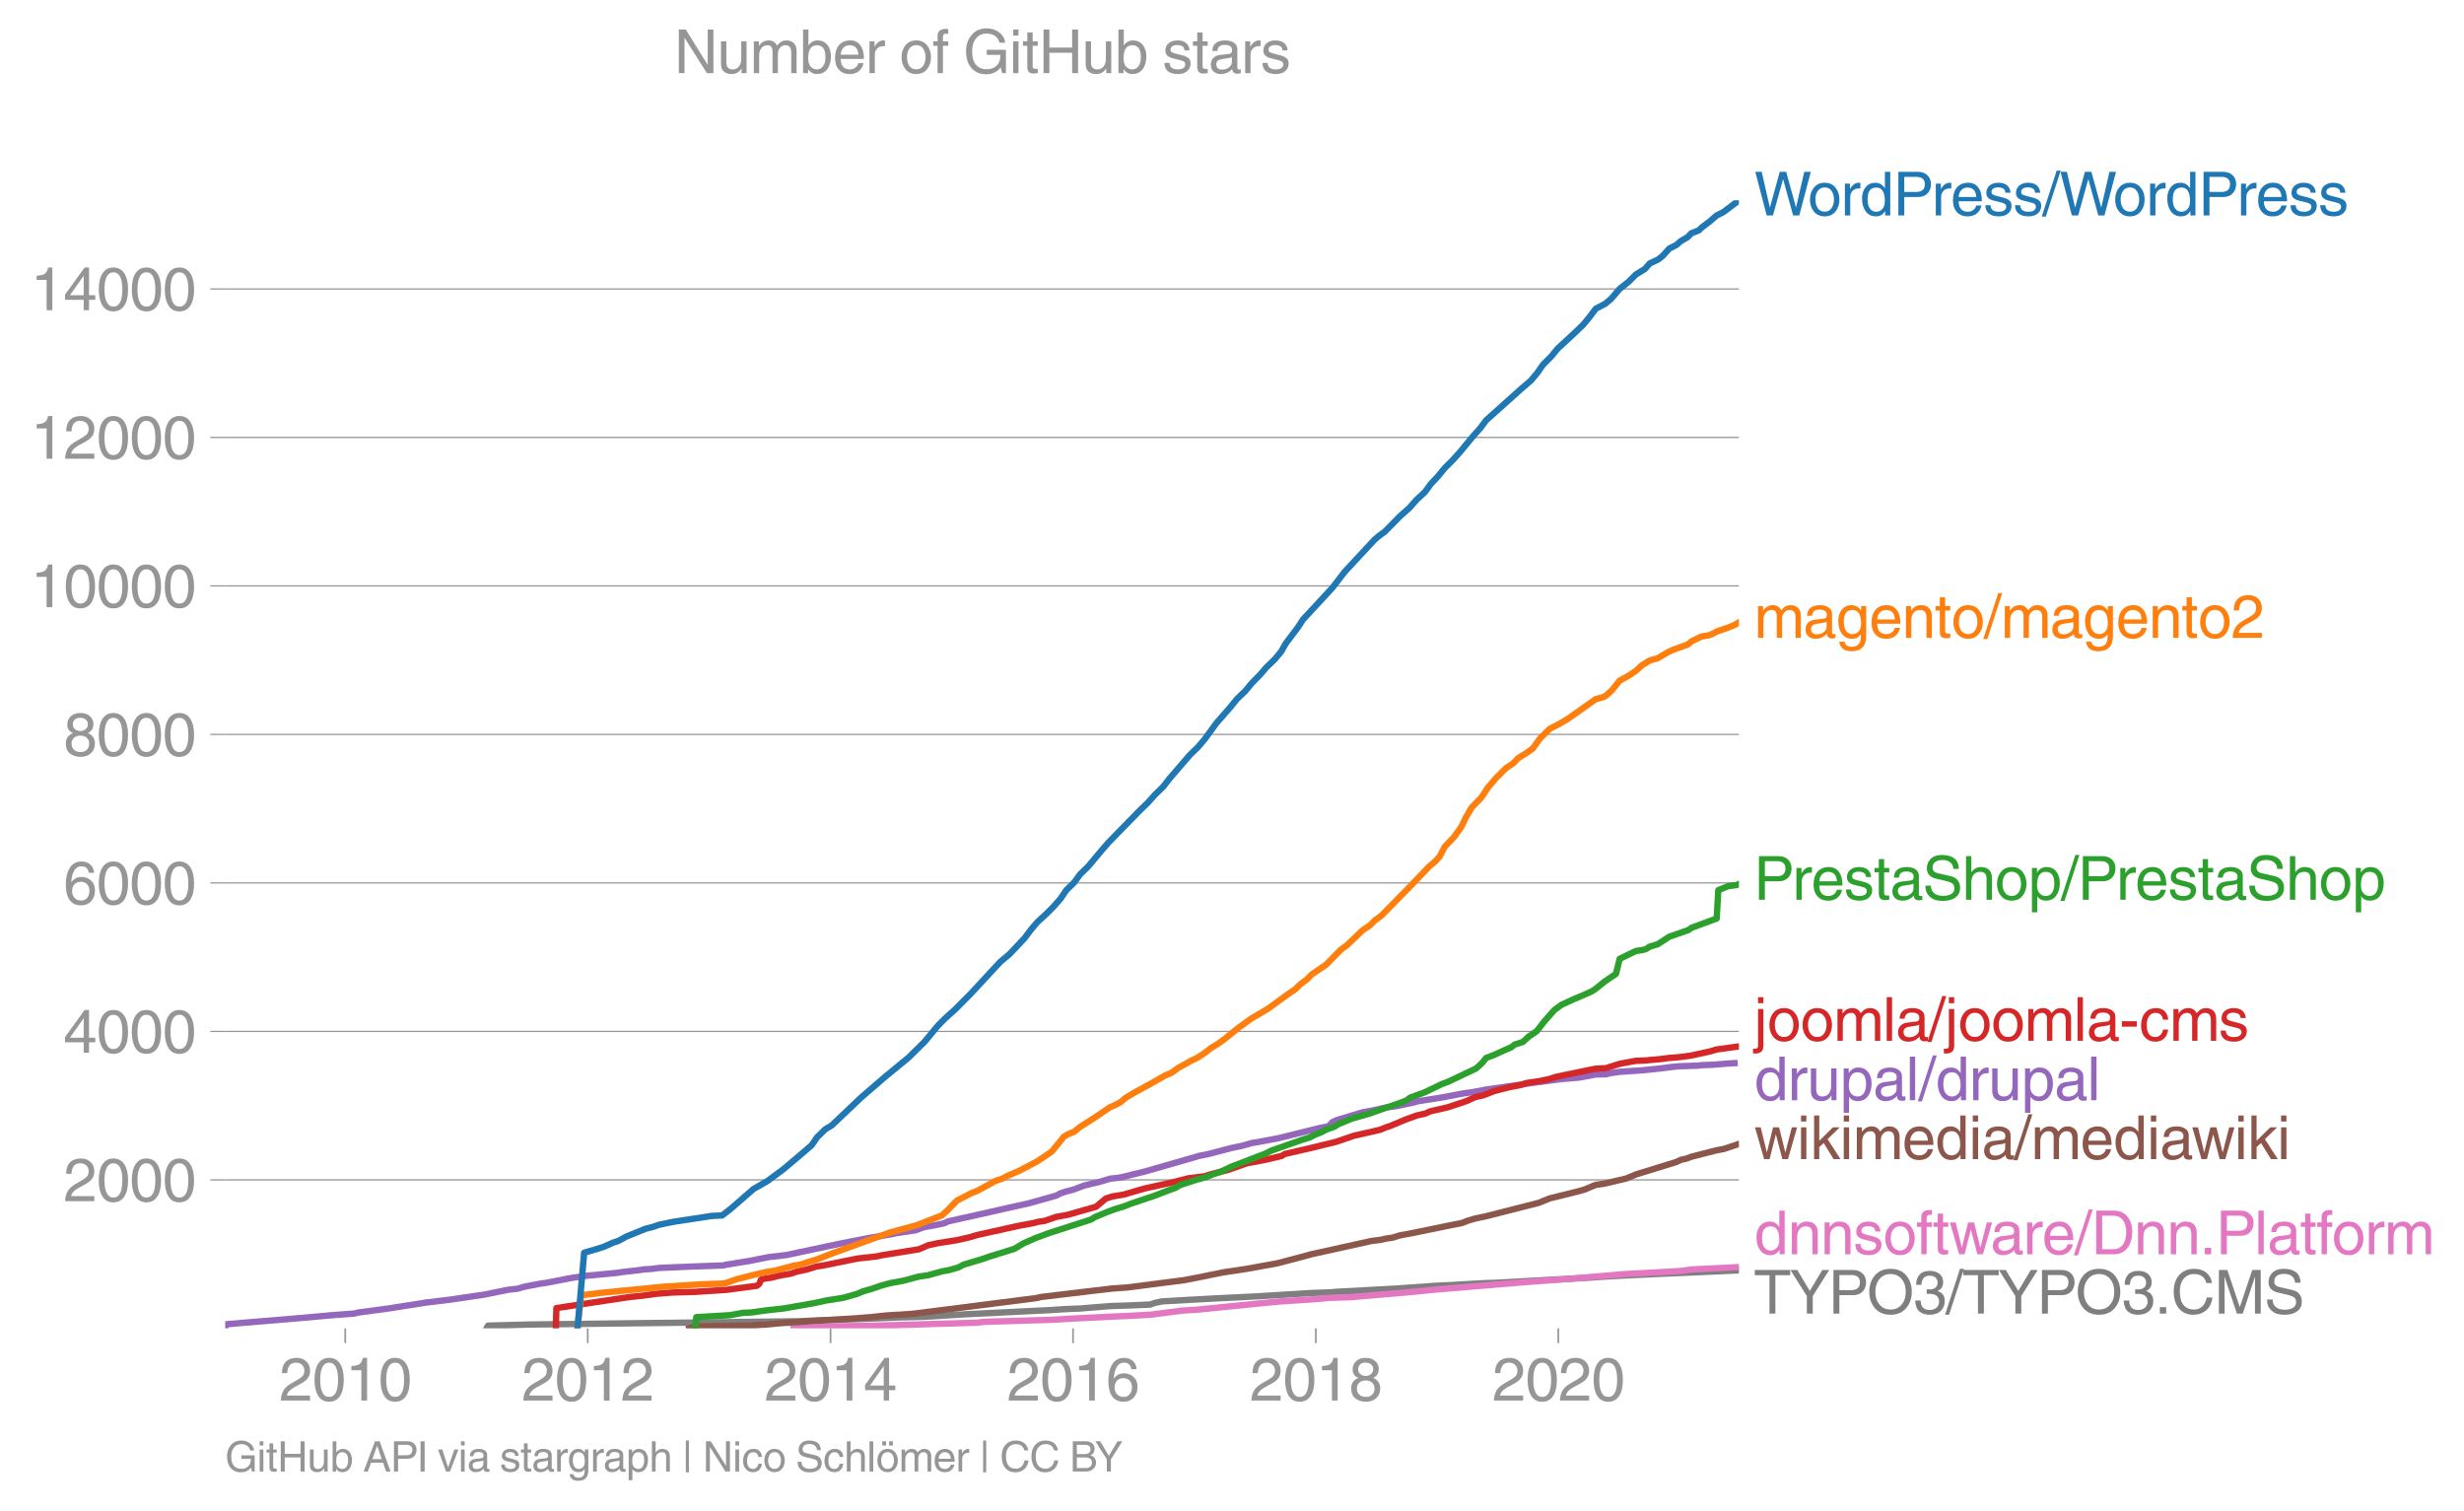 <svg height="475.318" viewBox="0 0 581.311 356.489" width="775.082" xmlns="http://www.w3.org/2000/svg" xmlns:xlink="http://www.w3.org/1999/xlink"><defs><style>*{stroke-linecap:butt;stroke-linejoin:round}</style></defs><g id="figure_1"><path d="M0 356.489h581.311V0H0z" style="fill:none" id="patch_1"/><g id="axes_1"><path d="M53.127 313.361h357.12V47.25H53.127z" style="fill:none" id="patch_2"/><path clip-path="url(#pe423e2e822)" d="m114.788 313.361.35-.63 9.864-.263 63.19-.77 5.09-.228 11.17-.35 7.912-.333 5.296-.123 10.1-.613 19.944-.98 3.766-.246 3.204-.123 7.135-.578 5.185-.175 4.37-.193 1.107-.385 1.713-.368 6.587-.368 6.75-.367 9.55-.473 12.167-.753 4.869-.176.96-.105 14.065-.753 9.892-.7 2.925-.123 8.2-.473 2.88-.088 11.918-.665 7.126-.386 2.654-.14 3.768-.262 3.539-.21 7.07-.333 20.969-.929h0" style="fill:none;stroke:#7f7f7f;stroke-linecap:square;stroke-width:1.5" id="line2d_1"/><g id="matplotlib.axis_1"><g id="xtick_1"><g id="line2d_2"><defs><path d="M0 0v3.5" id="m3162f580b9" style="stroke:#969696;stroke-width:.4"/></defs><use style="fill:#969696;stroke:#969696;stroke-width:.4" x="81.45" xlink:href="#m3162f580b9" y="313.361"/></g><g style="fill:#969696" transform="matrix(.14 0 0 -.14 65.88 330.41)" id="text_1"><defs><path d="M281 2888q0 793 409 1202 410 410 1148 410 618 0 1012-375t394-969q0-462-227-780-226-317-667-557l-775-425q-684-375-775-863h2444V0H166q25 634 275 1056t781 728l806 469q322 185 469 383t147 545q0 344-241 578-240 235-650 235-453 0-678-299-225-298-231-807H281z" id="HelveticaWorld-Regular-32" transform="scale(.016)"/><path d="M2719 2188q0 903-239 1354-239 452-702 452-453 0-697-452-243-451-243-1354 0-875 240-1340 241-464 700-464 463 0 702 448 239 449 239 1356zm603 0q0-1107-400-1709-400-601-1144-601-772 0-1156 623-384 624-384 1687 0 1090 393 1701 394 611 1147 611 744 0 1144-608t400-1704z" id="HelveticaWorld-Regular-30" transform="scale(.016)"/><path d="M2297 0h-600v3194H647v447q550 18 818 176 269 158 391 683h441V0z" id="HelveticaWorld-Regular-31" transform="scale(.016)"/></defs><use xlink:href="#HelveticaWorld-Regular-32"/><use x="55.615" xlink:href="#HelveticaWorld-Regular-30"/><use x="111.23" xlink:href="#HelveticaWorld-Regular-31"/><use x="166.846" xlink:href="#HelveticaWorld-Regular-30"/></g></g><g id="xtick_2"><use style="fill:#969696;stroke:#969696;stroke-width:.4" x="138.657" xlink:href="#m3162f580b9" y="313.361" id="line2d_3"/><g style="fill:#969696" transform="matrix(.14 0 0 -.14 123.087 330.41)" id="text_2"><use xlink:href="#HelveticaWorld-Regular-32"/><use x="55.615" xlink:href="#HelveticaWorld-Regular-30"/><use x="111.23" xlink:href="#HelveticaWorld-Regular-31"/><use x="166.846" xlink:href="#HelveticaWorld-Regular-32"/></g></g><g id="xtick_3"><use style="fill:#969696;stroke:#969696;stroke-width:.4" x="195.943" xlink:href="#m3162f580b9" y="313.361" id="line2d_4"/><g style="fill:#969696" transform="matrix(.14 0 0 -.14 180.372 330.41)" id="text_3"><defs><path d="M678 1581h1447v2041h-12L678 1581zm2010-487V0h-563v1094H159v550l2063 2856h466V1581h659v-487h-659z" id="HelveticaWorld-Regular-34" transform="scale(.016)"/></defs><use xlink:href="#HelveticaWorld-Regular-32"/><use x="55.615" xlink:href="#HelveticaWorld-Regular-30"/><use x="111.23" xlink:href="#HelveticaWorld-Regular-31"/><use x="166.846" xlink:href="#HelveticaWorld-Regular-34"/></g></g><g id="xtick_4"><use style="fill:#969696;stroke:#969696;stroke-width:.4" x="253.15" xlink:href="#m3162f580b9" y="313.361" id="line2d_5"/><g style="fill:#969696" transform="matrix(.14 0 0 -.14 237.58 330.41)" id="text_4"><defs><path d="M903 1381q0-440 262-719 263-278 685-278 403 0 642 284 239 285 239 748 0 403-236 675t-670 272q-422 0-672-266t-250-716zm1766 1922q-63 344-255 517-192 174-520 174-519 0-791-507-272-506-278-1159l13-12q359 553 1068 553 566 0 988-375t422-1053q0-672-400-1118-400-445-1078-445-782 0-1188 556-406 557-406 1660 0 1062 415 1734 416 672 1247 672 538 0 910-321 372-320 403-876h-550z" id="HelveticaWorld-Regular-36" transform="scale(.016)"/></defs><use xlink:href="#HelveticaWorld-Regular-32"/><use x="55.615" xlink:href="#HelveticaWorld-Regular-30"/><use x="111.23" xlink:href="#HelveticaWorld-Regular-31"/><use x="166.846" xlink:href="#HelveticaWorld-Regular-36"/></g></g><g id="xtick_5"><use style="fill:#969696;stroke:#969696;stroke-width:.4" x="310.436" xlink:href="#m3162f580b9" y="313.361" id="line2d_6"/><g style="fill:#969696" transform="matrix(.14 0 0 -.14 294.865 330.41)" id="text_5"><defs><path d="M1766 2597q347 0 573 198 227 199 227 527 0 294-218 483-217 189-620 189-359 0-555-199-195-198-195-504 0-328 244-511t544-183zm6-484q-434 0-681-241t-247-591q0-403 250-650t712-247q410 0 655 247t245 657q0 350-245 587-245 238-689 238zm1378 1228q0-678-578-947 397-178 567-471 170-292 170-623 0-641-413-1032-412-390-1112-390-612 0-1076 336T244 1306q0 763 762 1082-609 243-609 875 0 531 361 884t1001 353q641 0 1016-333t375-826z" id="HelveticaWorld-Regular-38" transform="scale(.016)"/></defs><use xlink:href="#HelveticaWorld-Regular-32"/><use x="55.615" xlink:href="#HelveticaWorld-Regular-30"/><use x="111.23" xlink:href="#HelveticaWorld-Regular-31"/><use x="166.846" xlink:href="#HelveticaWorld-Regular-38"/></g></g><g id="xtick_6"><use style="fill:#969696;stroke:#969696;stroke-width:.4" x="367.643" xlink:href="#m3162f580b9" y="313.361" id="line2d_7"/><g style="fill:#969696" transform="matrix(.14 0 0 -.14 352.073 330.41)" id="text_6"><use xlink:href="#HelveticaWorld-Regular-32"/><use x="55.615" xlink:href="#HelveticaWorld-Regular-30"/><use x="111.23" xlink:href="#HelveticaWorld-Regular-32"/><use x="166.846" xlink:href="#HelveticaWorld-Regular-30"/></g></g></g><g id="matplotlib.axis_2"><g id="ytick_1"><path clip-path="url(#pe423e2e822)" d="M53.127 278.348h357.12" style="fill:none;stroke:#969696;stroke-linecap:square;stroke-width:.3" id="line2d_8"/><g id="line2d_9"><defs><path d="M0 0h-3.5" id="mea3df8d410" style="stroke:#969696;stroke-width:.3"/></defs><use style="fill:#969696;stroke:#969696;stroke-width:.3" x="53.127" xlink:href="#mea3df8d410" y="278.348"/></g><g style="fill:#969696" transform="matrix(.14 0 0 -.14 14.985 283.373)" id="text_7"><use xlink:href="#HelveticaWorld-Regular-32"/><use x="55.615" xlink:href="#HelveticaWorld-Regular-30"/><use x="111.23" xlink:href="#HelveticaWorld-Regular-30"/><use x="166.846" xlink:href="#HelveticaWorld-Regular-30"/></g></g><g id="ytick_2"><path clip-path="url(#pe423e2e822)" d="M53.127 243.317h357.12" style="fill:none;stroke:#969696;stroke-linecap:square;stroke-width:.3" id="line2d_10"/><use style="fill:#969696;stroke:#969696;stroke-width:.3" x="53.127" xlink:href="#mea3df8d410" y="243.317" id="line2d_11"/><g style="fill:#969696" transform="matrix(.14 0 0 -.14 14.985 248.342)" id="text_8"><use xlink:href="#HelveticaWorld-Regular-34"/><use x="55.615" xlink:href="#HelveticaWorld-Regular-30"/><use x="111.23" xlink:href="#HelveticaWorld-Regular-30"/><use x="166.846" xlink:href="#HelveticaWorld-Regular-30"/></g></g><g id="ytick_3"><path clip-path="url(#pe423e2e822)" d="M53.127 208.286h357.12" style="fill:none;stroke:#969696;stroke-linecap:square;stroke-width:.3" id="line2d_12"/><use style="fill:#969696;stroke:#969696;stroke-width:.3" x="53.127" xlink:href="#mea3df8d410" y="208.286" id="line2d_13"/><g style="fill:#969696" transform="matrix(.14 0 0 -.14 14.985 213.311)" id="text_9"><use xlink:href="#HelveticaWorld-Regular-36"/><use x="55.615" xlink:href="#HelveticaWorld-Regular-30"/><use x="111.23" xlink:href="#HelveticaWorld-Regular-30"/><use x="166.846" xlink:href="#HelveticaWorld-Regular-30"/></g></g><g id="ytick_4"><path clip-path="url(#pe423e2e822)" d="M53.127 173.255h357.12" style="fill:none;stroke:#969696;stroke-linecap:square;stroke-width:.3" id="line2d_14"/><use style="fill:#969696;stroke:#969696;stroke-width:.3" x="53.127" xlink:href="#mea3df8d410" y="173.255" id="line2d_15"/><g style="fill:#969696" transform="matrix(.14 0 0 -.14 14.985 178.28)" id="text_10"><use xlink:href="#HelveticaWorld-Regular-38"/><use x="55.615" xlink:href="#HelveticaWorld-Regular-30"/><use x="111.23" xlink:href="#HelveticaWorld-Regular-30"/><use x="166.846" xlink:href="#HelveticaWorld-Regular-30"/></g></g><g id="ytick_5"><path clip-path="url(#pe423e2e822)" d="M53.127 138.225h357.12" style="fill:none;stroke:#969696;stroke-linecap:square;stroke-width:.3" id="line2d_16"/><use style="fill:#969696;stroke:#969696;stroke-width:.3" x="53.127" xlink:href="#mea3df8d410" y="138.225" id="line2d_17"/><g style="fill:#969696" transform="matrix(.14 0 0 -.14 7.2 143.25)" id="text_11"><use xlink:href="#HelveticaWorld-Regular-31"/><use x="55.615" xlink:href="#HelveticaWorld-Regular-30"/><use x="111.23" xlink:href="#HelveticaWorld-Regular-30"/><use x="166.846" xlink:href="#HelveticaWorld-Regular-30"/><use x="222.461" xlink:href="#HelveticaWorld-Regular-30"/></g></g><g id="ytick_6"><path clip-path="url(#pe423e2e822)" d="M53.127 103.194h357.12" style="fill:none;stroke:#969696;stroke-linecap:square;stroke-width:.3" id="line2d_18"/><use style="fill:#969696;stroke:#969696;stroke-width:.3" x="53.127" xlink:href="#mea3df8d410" y="103.194" id="line2d_19"/><g style="fill:#969696" transform="matrix(.14 0 0 -.14 7.2 108.218)" id="text_12"><use xlink:href="#HelveticaWorld-Regular-31"/><use x="55.615" xlink:href="#HelveticaWorld-Regular-32"/><use x="111.23" xlink:href="#HelveticaWorld-Regular-30"/><use x="166.846" xlink:href="#HelveticaWorld-Regular-30"/><use x="222.461" xlink:href="#HelveticaWorld-Regular-30"/></g></g><g id="ytick_7"><path clip-path="url(#pe423e2e822)" d="M53.127 68.163h357.12" style="fill:none;stroke:#969696;stroke-linecap:square;stroke-width:.3" id="line2d_20"/><use style="fill:#969696;stroke:#969696;stroke-width:.3" x="53.127" xlink:href="#mea3df8d410" y="68.163" id="line2d_21"/><g style="fill:#969696" transform="matrix(.14 0 0 -.14 7.2 73.187)" id="text_13"><use xlink:href="#HelveticaWorld-Regular-31"/><use x="55.615" xlink:href="#HelveticaWorld-Regular-34"/><use x="111.23" xlink:href="#HelveticaWorld-Regular-30"/><use x="166.846" xlink:href="#HelveticaWorld-Regular-30"/><use x="222.461" xlink:href="#HelveticaWorld-Regular-30"/></g></g></g><path clip-path="url(#pe423e2e822)" d="m187.253 313.361 1.241-.122 3.596-.14 4.62-.228 8.684-.105 10.519-.298 14.667-.438 1.598-.192 16.498-.508 3.977-.246 9.58-.473 4.353-.192 4.966-.28 7.42-.964 3.264-.192 19.125-1.91 8.7-.578 3.425-.315 5.078-.158 14.5-1.243 5.792-.578 19.443-1.612 3.716-.297 8.018-.578 12.985-1.121 13.492-.754 2.41-.35 8.722-.438 2.192-.122h0" style="fill:none;stroke:#e377c2;stroke-linecap:square;stroke-width:1.5" id="line2d_22"/><path clip-path="url(#pe423e2e822)" d="m162.621 313.361 1.5-.438 12.803-.21.57-.07 3.453-.192 3.227-.298 1.578-.105 3.984-.263 5.798-.385 5.418-.333 4.447-.333 3.529-.385 6.366-.403 29.222-3.713 1.092-.263 16.62-1.98 3.7-.262 13.367-1.717 2.76-.525 6.574-1.331 5.277-.788 7.384-1.332 6.1-1.594 1.874-.525 14.283-3.153 2.138-.263 1.179-.28 1.728-.262 1.697-.526 2.857-.525 9.046-1.857 2.696-.526 1.374-.542 1.79-.526 2.517-.525 3.1-.789 9.356-2.382 2.591-1.05 6.467-1.595 1.848-.525 2.521-1.068 2.113-.298 5.171-1.226 2.196-.929 9.549-2.942 1.01-.49 1.505-.35.917-.369 6.066-1.559 1.74-.315 3.494-1.173h0" style="fill:none;stroke:#8c564b;stroke-linecap:square;stroke-width:1.5" id="line2d_23"/><g style="fill:#1f77b4" transform="matrix(.14 0 0 -.14 413.818 50.825)" id="text_14"><defs><path d="M1991 0h-660L134 4594h672l857-3738h15l1028 3738h678L4416 856h12l860 3738h690L4763 0h-647L3066 3809h-13L1991 0z" id="HelveticaWorld-Regular-57" transform="scale(.016)"/><path d="M813 1678q0-559 253-920t718-361q482 0 732 378t250 903q0 531-250 901-250 371-732 371-446 0-709-349-262-348-262-923zm-575 0q0 747 415 1256 416 510 1131 510 732 0 1144-516 413-515 413-1250 0-737-410-1256Q2522-97 1784-97q-709 0-1128 503-418 503-418 1272z" id="HelveticaWorld-Regular-6f" transform="scale(.016)"/><path d="M984 0H422v3347h531v-556h13q365 653 940 653 91 0 147-19v-584h-209q-378 0-619-257-241-256-241-637V0z" id="HelveticaWorld-Regular-72" transform="scale(.016)"/><path d="M838 1684q0-621 246-957 247-336 657-336 390 0 652 287 263 288 263 838 0 706-224 1064-223 358-679 358-434 0-675-285-240-284-240-969zM3225 0h-531v459h-13Q2363-97 1716-97q-697 0-1079 531-381 532-381 1338 0 744 378 1208 379 464 1016 464 628 0 1000-569l13 38v1681h562V0z" id="HelveticaWorld-Regular-64" transform="scale(.016)"/><path d="M1141 2472h1234q466 0 700 204 234 205 234 621 0 372-225 569t-684 197H1141V2472zm0-2472H519v4594h2065q616 0 991-358t375-933q0-597-363-980-362-382-1003-382H1141V0z" id="HelveticaWorld-Regular-50" transform="scale(.016)"/><path d="M2719 1941q-44 543-288 770-243 227-647 227-409 0-661-288-251-287-267-709h1863zm537-891q-93-519-509-859-366-288-963-294-703 6-1116 461-412 455-412 1223 0 882 425 1372 425 491 1182 491 678 0 1059-507 381-506 381-1446H856q0-525 244-813 244-287 731-287 344 0 591 207 247 208 272 452h562z" id="HelveticaWorld-Regular-65" transform="scale(.016)"/><path d="M2309 2394q-12 300-214 431-201 131-579 131-275 0-471-122-195-121-195-350 0-181 115-267 116-86 501-183l556-140q506-128 723-327 218-198 218-554 0-494-361-802T1638-97Q934-97 573 195q-360 293-367 880h544q13-347 230-516 217-168 651-168 353 0 561 140 208 141 208 391 0 178-135 284-134 107-531 197l-653 160q-397 100-586 298t-189 514q0 494 353 781 354 288 922 288 607 0 930-296 323-295 342-754h-544z" id="HelveticaWorld-Regular-73" transform="scale(.016)"/><path d="M319-122h-428l1575 4838h422L319-122z" id="HelveticaWorld-Regular-2f" transform="scale(.016)"/></defs><use xlink:href="#HelveticaWorld-Regular-57"/><use x="90.438" xlink:href="#HelveticaWorld-Regular-6f"/><use x="146.346" xlink:href="#HelveticaWorld-Regular-72"/><use x="177.914" xlink:href="#HelveticaWorld-Regular-64"/><use x="234.896" xlink:href="#HelveticaWorld-Regular-50"/><use x="299.545" xlink:href="#HelveticaWorld-Regular-72"/><use x="331.113" xlink:href="#HelveticaWorld-Regular-65"/><use x="386.533" xlink:href="#HelveticaWorld-Regular-73"/><use x="436.533" xlink:href="#HelveticaWorld-Regular-73"/><use x="486.533" xlink:href="#HelveticaWorld-Regular-2f"/><use x="514.316" xlink:href="#HelveticaWorld-Regular-57"/><use x="604.754" xlink:href="#HelveticaWorld-Regular-6f"/><use x="660.662" xlink:href="#HelveticaWorld-Regular-72"/><use x="692.23" xlink:href="#HelveticaWorld-Regular-64"/><use x="749.213" xlink:href="#HelveticaWorld-Regular-50"/><use x="813.861" xlink:href="#HelveticaWorld-Regular-72"/><use x="845.43" xlink:href="#HelveticaWorld-Regular-65"/><use x="900.85" xlink:href="#HelveticaWorld-Regular-73"/><use x="950.85" xlink:href="#HelveticaWorld-Regular-73"/></g><g style="fill:#ff7f0e" transform="matrix(.14 0 0 -.14 413.818 150.477)" id="text_15"><defs><path d="M422 3347h531v-472h13q378 569 1012 569 628 0 891-544 240 294 465 419t557 125q434 0 735-285 302-284 302-843V0h-562v2163q0 390-147 582-147 193-475 193-331 0-560-269-228-269-228-628V0h-562v2316q0 290-135 456-134 166-390 166-403 0-644-300t-241-813V0H422v3347z" id="HelveticaWorld-Regular-6d" transform="scale(.016)"/><path d="M2456 1709q-62-65-245-106-183-40-683-106-369-44-542-182-173-137-173-362 0-275 146-428 147-153 469-153 403 0 715 229 313 230 313 558v550zM397 2328q19 566 367 841 349 275 1014 275 531 0 890-241 360-240 360-694V581q0-197 178-197 72 0 185 25V0q-153-63-319-63-288 0-429 123-140 124-146 387Q2016-97 1288-97q-475 0-763 269-287 269-287 700 0 441 250 712 250 272 728 329l993 121q269 41 269 397 0 263-195 403-195 141-592 141-353 0-543-156-189-156-226-491H397z" id="HelveticaWorld-Regular-61" transform="scale(.016)"/><path d="M831 1684q0-615 244-954t659-339q404 0 660 293 256 294 256 832 0 706-224 1064-223 358-679 358-459 0-688-305-228-305-228-949zM3188 191q0-807-388-1203-387-397-1169-397-562 0-895 259T353-409h563q43-244 226-388t530-144q472 0 712 254 241 253 241 821v238h-12Q2297-97 1722-97q-716 0-1094 528T250 1772q0 744 381 1208 382 464 1013 464 634 0 1000-569h12v472h532V191z" id="HelveticaWorld-Regular-67" transform="scale(.016)"/><path d="M3150 0h-566v2059q0 475-166 677-165 202-549 202-378 0-632-288-253-287-253-825V0H422v3347h531v-472h13q397 569 1012 569 569 0 870-302 302-301 302-864V0z" id="HelveticaWorld-Regular-6e" transform="scale(.016)"/><path d="M1100 2881V703q0-128 70-195 71-67 252-67h216V0q-307-44-422-44-353 0-516 169-162 169-162 547v2209H84v466h454v934h562v-934h538v-466h-538z" id="HelveticaWorld-Regular-74" transform="scale(.016)"/></defs><use xlink:href="#HelveticaWorld-Regular-6d"/><use x="83.008" xlink:href="#HelveticaWorld-Regular-61"/><use x="137.939" xlink:href="#HelveticaWorld-Regular-67"/><use x="193.848" xlink:href="#HelveticaWorld-Regular-65"/><use x="249.268" xlink:href="#HelveticaWorld-Regular-6e"/><use x="304.443" xlink:href="#HelveticaWorld-Regular-74"/><use x="332.129" xlink:href="#HelveticaWorld-Regular-6f"/><use x="388.037" xlink:href="#HelveticaWorld-Regular-2f"/><use x="415.82" xlink:href="#HelveticaWorld-Regular-6d"/><use x="498.828" xlink:href="#HelveticaWorld-Regular-61"/><use x="553.76" xlink:href="#HelveticaWorld-Regular-67"/><use x="609.668" xlink:href="#HelveticaWorld-Regular-65"/><use x="665.088" xlink:href="#HelveticaWorld-Regular-6e"/><use x="720.264" xlink:href="#HelveticaWorld-Regular-74"/><use x="747.949" xlink:href="#HelveticaWorld-Regular-6f"/><use x="803.857" xlink:href="#HelveticaWorld-Regular-32"/></g><g style="fill:#2ca02c" transform="matrix(.14 0 0 -.14 413.818 212.258)" id="text_16"><defs><path d="M3225 3250q-19 438-327 686-307 248-810 248-507 0-779-208-271-207-271-598 0-209 118-359 119-150 425-222l1313-300q531-116 787-440 257-323 257-788 0-681-500-1036T2138-122q-610 0-962 156-351 157-623 497-272 341-272 953h582q0-512 340-794 341-281 928-281 569 0 886 202t317 573q0 338-189 505t-739 295l-990 232q-494 112-738 392t-244 689q0 619 417 1019 418 400 1165 400 843 0 1301-352 458-351 492-1114h-584z" id="HelveticaWorld-Regular-53" transform="scale(.016)"/><path d="M3150 0h-566v2188q0 403-156 576-156 174-509 174-435 0-685-282-250-281-250-831V0H422v4594h562V2900h13q384 544 981 544 550 0 861-288 311-287 311-878V0z" id="HelveticaWorld-Regular-68" transform="scale(.016)"/><path d="M959 1516q0-538 262-832 263-293 654-293 428 0 665 348 238 349 238 945 0 654-228 954t-687 300q-447 0-676-352-228-352-228-1070zM422 3347h531v-472h13q359 569 1000 569 647 0 1020-471 373-470 373-1201 0-819-381-1344T1888-97q-582 0-891 450h-13v-1678H422v4672z" id="HelveticaWorld-Regular-70" transform="scale(.016)"/></defs><use xlink:href="#HelveticaWorld-Regular-50"/><use x="64.648" xlink:href="#HelveticaWorld-Regular-72"/><use x="96.217" xlink:href="#HelveticaWorld-Regular-65"/><use x="151.637" xlink:href="#HelveticaWorld-Regular-73"/><use x="201.637" xlink:href="#HelveticaWorld-Regular-74"/><use x="229.322" xlink:href="#HelveticaWorld-Regular-61"/><use x="284.254" xlink:href="#HelveticaWorld-Regular-53"/><use x="350.465" xlink:href="#HelveticaWorld-Regular-68"/><use x="405.641" xlink:href="#HelveticaWorld-Regular-6f"/><use x="461.549" xlink:href="#HelveticaWorld-Regular-70"/><use x="518.043" xlink:href="#HelveticaWorld-Regular-2f"/><use x="545.826" xlink:href="#HelveticaWorld-Regular-50"/><use x="610.475" xlink:href="#HelveticaWorld-Regular-72"/><use x="642.043" xlink:href="#HelveticaWorld-Regular-65"/><use x="697.463" xlink:href="#HelveticaWorld-Regular-73"/><use x="747.463" xlink:href="#HelveticaWorld-Regular-74"/><use x="775.148" xlink:href="#HelveticaWorld-Regular-61"/><use x="830.08" xlink:href="#HelveticaWorld-Regular-53"/><use x="896.291" xlink:href="#HelveticaWorld-Regular-68"/><use x="951.467" xlink:href="#HelveticaWorld-Regular-6f"/><use x="1007.375" xlink:href="#HelveticaWorld-Regular-70"/></g><g style="fill:#d62728" transform="matrix(.14 0 0 -.14 413.818 245.531)" id="text_17"><defs><path d="M984 3956H422v638h562v-638zm0-4450q0-478-227-664-226-186-629-186-115 0-237 19v487H38q237 0 310 71 74 70 74 339v3775h562V-494z" id="HelveticaWorld-Regular-6a" transform="scale(.016)"/><path d="M984 0H422v4594h562V0z" id="HelveticaWorld-Regular-6c" transform="scale(.016)"/><path d="M1850 1484H281v575h1569v-575z" id="HelveticaWorld-Regular-2d" transform="scale(.016)"/><path d="M2534 2222q-121 716-793 716-416 0-669-333t-253-927q0-647 234-967 235-320 681-320 300 0 519 220t281 573h544q-84-621-439-951T1722-97q-659 0-1081 451-422 452-422 1227 0 850 422 1356 422 507 1184 507 556 0 886-333t367-889h-544z" id="HelveticaWorld-Regular-63" transform="scale(.016)"/></defs><use xlink:href="#HelveticaWorld-Regular-6a"/><use x="22.021" xlink:href="#HelveticaWorld-Regular-6f"/><use x="77.93" xlink:href="#HelveticaWorld-Regular-6f"/><use x="133.838" xlink:href="#HelveticaWorld-Regular-6d"/><use x="216.846" xlink:href="#HelveticaWorld-Regular-6c"/><use x="238.867" xlink:href="#HelveticaWorld-Regular-61"/><use x="293.799" xlink:href="#HelveticaWorld-Regular-2f"/><use x="321.582" xlink:href="#HelveticaWorld-Regular-6a"/><use x="343.604" xlink:href="#HelveticaWorld-Regular-6f"/><use x="399.512" xlink:href="#HelveticaWorld-Regular-6f"/><use x="455.42" xlink:href="#HelveticaWorld-Regular-6d"/><use x="538.428" xlink:href="#HelveticaWorld-Regular-6c"/><use x="560.449" xlink:href="#HelveticaWorld-Regular-61"/><use x="615.381" xlink:href="#HelveticaWorld-Regular-2d"/><use x="648.682" xlink:href="#HelveticaWorld-Regular-63"/><use x="699.951" xlink:href="#HelveticaWorld-Regular-6d"/><use x="782.959" xlink:href="#HelveticaWorld-Regular-73"/></g><g style="fill:#9467bd" transform="matrix(.14 0 0 -.14 413.818 259.552)" id="text_18"><defs><path d="M391 3347h562V1125q0-369 167-552 168-182 480-182 434 0 678 307 244 308 244 805v1844h562V0h-531v488l-12 12Q2222-97 1478-97q-481 0-784 262-303 263-303 776v2406z" id="HelveticaWorld-Regular-75" transform="scale(.016)"/></defs><use xlink:href="#HelveticaWorld-Regular-64"/><use x="56.982" xlink:href="#HelveticaWorld-Regular-72"/><use x="89.551" xlink:href="#HelveticaWorld-Regular-75"/><use x="144.336" xlink:href="#HelveticaWorld-Regular-70"/><use x="200.83" xlink:href="#HelveticaWorld-Regular-61"/><use x="255.762" xlink:href="#HelveticaWorld-Regular-6c"/><use x="277.783" xlink:href="#HelveticaWorld-Regular-2f"/><use x="305.566" xlink:href="#HelveticaWorld-Regular-64"/><use x="362.549" xlink:href="#HelveticaWorld-Regular-72"/><use x="395.117" xlink:href="#HelveticaWorld-Regular-75"/><use x="449.902" xlink:href="#HelveticaWorld-Regular-70"/><use x="506.396" xlink:href="#HelveticaWorld-Regular-61"/><use x="561.328" xlink:href="#HelveticaWorld-Regular-6c"/></g><g style="fill:#8c564b" transform="matrix(.14 0 0 -.14 413.818 273.446)" id="text_19"><defs><path d="M1638 0h-575L97 3347h606l641-2631h12l647 2631h635l653-2631h12l678 2631h557L3572 0h-591l-678 2591h-12L1638 0z" id="HelveticaWorld-Regular-77" transform="scale(.016)"/><path d="M422 3956v638h562v-638H422zM984 0H422v3347h562V0z" id="HelveticaWorld-Regular-69" transform="scale(.016)"/><path d="M3200 0h-722L1434 1691l-468-422V0H422v4594h544V1931l1440 1416h716L1844 2100 3200 0z" id="HelveticaWorld-Regular-6b" transform="scale(.016)"/></defs><use xlink:href="#HelveticaWorld-Regular-77"/><use x="72.412" xlink:href="#HelveticaWorld-Regular-69"/><use x="94.434" xlink:href="#HelveticaWorld-Regular-6b"/><use x="144.434" xlink:href="#HelveticaWorld-Regular-69"/><use x="166.455" xlink:href="#HelveticaWorld-Regular-6d"/><use x="249.463" xlink:href="#HelveticaWorld-Regular-65"/><use x="304.883" xlink:href="#HelveticaWorld-Regular-64"/><use x="361.865" xlink:href="#HelveticaWorld-Regular-69"/><use x="383.887" xlink:href="#HelveticaWorld-Regular-61"/><use x="438.818" xlink:href="#HelveticaWorld-Regular-2f"/><use x="466.602" xlink:href="#HelveticaWorld-Regular-6d"/><use x="549.609" xlink:href="#HelveticaWorld-Regular-65"/><use x="605.029" xlink:href="#HelveticaWorld-Regular-64"/><use x="662.012" xlink:href="#HelveticaWorld-Regular-69"/><use x="684.033" xlink:href="#HelveticaWorld-Regular-61"/><use x="736.965" xlink:href="#HelveticaWorld-Regular-77"/><use x="809.377" xlink:href="#HelveticaWorld-Regular-69"/><use x="831.398" xlink:href="#HelveticaWorld-Regular-6b"/><use x="881.398" xlink:href="#HelveticaWorld-Regular-69"/></g><g style="fill:#e377c2" transform="matrix(.14 0 0 -.14 413.818 295.89)" id="text_20"><defs><path d="M1100 2881V0H538v2881H78v466h460v575q0 378 229 557 230 180 642 180 141 0 254-12v-506q-100 12-229 12-187 0-261-92-73-92-73-298v-416h563v-466h-563z" id="HelveticaWorld-Regular-66" transform="scale(.016)"/><path d="M1141 531h1203q625 0 978 480t353 1311q0 822-356 1278t-1028 463H1141V531zM519 4594h1862q903 0 1414-621 511-620 511-1610 0-1063-511-1713T2356 0H519v4594z" id="HelveticaWorld-Regular-44" transform="scale(.016)"/><path d="M1222 0H556v678h666V0z" id="HelveticaWorld-Regular-2e" transform="scale(.016)"/></defs><use xlink:href="#HelveticaWorld-Regular-64"/><use x="56.982" xlink:href="#HelveticaWorld-Regular-6e"/><use x="112.158" xlink:href="#HelveticaWorld-Regular-6e"/><use x="167.334" xlink:href="#HelveticaWorld-Regular-73"/><use x="217.334" xlink:href="#HelveticaWorld-Regular-6f"/><use x="273.242" xlink:href="#HelveticaWorld-Regular-66"/><use x="300.928" xlink:href="#HelveticaWorld-Regular-74"/><use x="328.613" xlink:href="#HelveticaWorld-Regular-77"/><use x="398.65" xlink:href="#HelveticaWorld-Regular-61"/><use x="453.582" xlink:href="#HelveticaWorld-Regular-72"/><use x="485.15" xlink:href="#HelveticaWorld-Regular-65"/><use x="540.57" xlink:href="#HelveticaWorld-Regular-2f"/><use x="568.354" xlink:href="#HelveticaWorld-Regular-44"/><use x="640.375" xlink:href="#HelveticaWorld-Regular-6e"/><use x="695.551" xlink:href="#HelveticaWorld-Regular-6e"/><use x="750.727" xlink:href="#HelveticaWorld-Regular-2e"/><use x="778.51" xlink:href="#HelveticaWorld-Regular-50"/><use x="843.158" xlink:href="#HelveticaWorld-Regular-6c"/><use x="865.18" xlink:href="#HelveticaWorld-Regular-61"/><use x="920.111" xlink:href="#HelveticaWorld-Regular-74"/><use x="947.797" xlink:href="#HelveticaWorld-Regular-66"/><use x="973.482" xlink:href="#HelveticaWorld-Regular-6f"/><use x="1029.391" xlink:href="#HelveticaWorld-Regular-72"/><use x="1061.959" xlink:href="#HelveticaWorld-Regular-6d"/></g><g style="fill:#7f7f7f" transform="matrix(.14 0 0 -.14 413.818 309.89)" id="text_21"><defs><path d="M1625 4044H78v550h3731v-550H2247V0h-622v4044z" id="HelveticaWorld-Regular-54" transform="scale(.016)"/><path d="M2388 0h-622v1850L31 4594h725l1319-2206 1316 2206h731L2388 1850V0z" id="HelveticaWorld-Regular-59" transform="scale(.016)"/><path d="M4091 2297q0 806-427 1337-426 532-1173 532-738 0-1169-532-431-531-431-1337 0-831 437-1350 438-519 1163-519 709 0 1154 506 446 507 446 1363zm637 0q0-1028-594-1724-593-695-1643-695-1057 0-1649 695-592 696-592 1724 0 1031 592 1725t1649 694q1081 0 1659-707 578-706 578-1712z" id="HelveticaWorld-Regular-4f" transform="scale(.016)"/><path d="M1434 2559q141-12 294-12 397 0 626 183 230 183 230 554 0 300-214 505t-617 205q-447 0-655-263-207-262-220-703H325q0 703 369 1087 369 385 1084 385 635 0 1013-327 378-326 378-857 0-685-578-928v-13q750-256 750-1050 0-634-422-1041-422-406-1197-406-634 0-1044 333-409 333-459 1164h581q13-519 256-755 244-236 703-236 444 0 713 247t269 622q0 410-257 619-256 209-793 209-128 0-257-6v484z" id="HelveticaWorld-Regular-33" transform="scale(.016)"/><path d="M3713 3213q-104 468-434 710-329 243-854 243-678 0-1091-493-412-492-412-1329 0-969 390-1443 391-473 1132-473 487 0 838 323 352 324 474 940h603q-121-885-671-1349T2350-122q-941 0-1505 647T281 2322q0 1109 589 1751 589 643 1555 643 800 0 1297-413 497-412 591-1090h-600z" id="HelveticaWorld-Regular-43" transform="scale(.016)"/><path d="M4319 0v2713q0 53 6 520t6 626h-18L3028 0h-615L1125 3853h-19q0-231 6-659 7-428 7-481V0H519v4594h887L2713 709h18l1300 3885h891V0h-603z" id="HelveticaWorld-Regular-4d" transform="scale(.016)"/></defs><use xlink:href="#HelveticaWorld-Regular-54"/><use x="60.742" xlink:href="#HelveticaWorld-Regular-59"/><use x="125.537" xlink:href="#HelveticaWorld-Regular-50"/><use x="190.186" xlink:href="#HelveticaWorld-Regular-4f"/><use x="267.969" xlink:href="#HelveticaWorld-Regular-33"/><use x="323.584" xlink:href="#HelveticaWorld-Regular-2f"/><use x="351.367" xlink:href="#HelveticaWorld-Regular-54"/><use x="412.109" xlink:href="#HelveticaWorld-Regular-59"/><use x="476.904" xlink:href="#HelveticaWorld-Regular-50"/><use x="541.553" xlink:href="#HelveticaWorld-Regular-4f"/><use x="619.336" xlink:href="#HelveticaWorld-Regular-33"/><use x="674.951" xlink:href="#HelveticaWorld-Regular-2e"/><use x="702.734" xlink:href="#HelveticaWorld-Regular-43"/><use x="775.049" xlink:href="#HelveticaWorld-Regular-4d"/><use x="860.059" xlink:href="#HelveticaWorld-Regular-53"/></g><g style="fill:#969696" transform="matrix(.097 0 0 -.097 53.127 347.15)" id="text_22"><defs><path d="M2463 2456h2018V0h-403l-150 594q-294-375-691-546-396-170-824-170-691 0-1155 301-464 302-721 833-256 532-256 1326 0 990 589 1684t1586 694q744 0 1300-416 557-416 647-1100h-600q-109 453-462 709-353 257-916 257-678 0-1091-511-412-511-412-1352 0-978 409-1436 410-458 1119-458 463 0 783 183t492 497q172 314 172 836H2463v531z" id="HelveticaWorld-Regular-47" transform="scale(.016)"/><path d="M4153 0h-622v2144H1131V0H519v4594h612V2694h2400v1900h622V0z" id="HelveticaWorld-Regular-48" transform="scale(.016)"/><path d="M2778 1684q0 672-238 963-237 291-677 291-447-7-676-349-228-342-228-989 0-659 275-934t641-275q416 0 659 342 244 342 244 951zM422 0v4594h562V2925h13q359 519 969 519 625 0 1009-464t384-1208q0-838-388-1354Q2584-97 1888-97q-613 0-922 513h-13V0H422z" id="HelveticaWorld-Regular-62" transform="scale(.016)"/><path d="m2816 1888-678 2021h-13l-737-2021h1428zm-1619-550L716 0H78l1728 4594h703L4172 0h-678l-453 1338H1197z" id="HelveticaWorld-Regular-41" transform="scale(.016)"/><path d="M1141 0H519v4594h622V0z" id="HelveticaWorld-Regular-49" transform="scale(.016)"/><path d="M2522 3347h616L1863 0h-604L38 3347h653l872-2725h12l947 2725z" id="HelveticaWorld-Regular-76" transform="scale(.016)"/><path d="M603 4716h466V-122H603v4838z" id="HelveticaWorld-Regular-7c" transform="scale(.016)"/><path d="M3559 4594h600V0h-690L1125 3713h-12V0H519v4594h728L3547 884h12v3710z" id="HelveticaWorld-Regular-4e" transform="scale(.016)"/><path d="M813 1678q0-559 253-920t718-361q482 0 732 378t250 903q0 531-250 901-250 371-732 371-446 0-709-349-262-348-262-923zm-575 0q0 747 415 1256 416 510 1131 510 732 0 1144-516 413-515 413-1250 0-737-410-1256Q2522-97 1784-97q-709 0-1128 503-418 503-418 1272zm2351 2266h-575v650h575v-650zm-1038 0H976v650h575v-650z" id="HelveticaWorld-Regular-f6" transform="scale(.016)"/><path d="M519 4594h2015q594 0 947-322t353-834q0-310-155-565-154-254-460-395 428-162 629-431 202-269 202-691 0-593-428-975Q3194 0 2491 0H519v4594zm612-4063h1325q488 0 731 226 244 227 244 612 0 390-272 582-271 193-803 193H1131V531zm0 2119h1128q494 0 724 179 230 180 230 562 0 328-218 500-217 172-729 172H1131V2650z" id="HelveticaWorld-Regular-42" transform="scale(.016)"/></defs><use xlink:href="#HelveticaWorld-Regular-47"/><use x="77.1" xlink:href="#HelveticaWorld-Regular-69"/><use x="99.121" xlink:href="#HelveticaWorld-Regular-74"/><use x="126.807" xlink:href="#HelveticaWorld-Regular-48"/><use x="199.805" xlink:href="#HelveticaWorld-Regular-75"/><use x="254.59" xlink:href="#HelveticaWorld-Regular-62"/><use x="311.084" xlink:href="#HelveticaWorld-Regular-20"/><use x="335.498" xlink:href="#HelveticaWorld-Regular-41"/><use x="402.197" xlink:href="#HelveticaWorld-Regular-50"/><use x="466.846" xlink:href="#HelveticaWorld-Regular-49"/><use x="492.627" xlink:href="#HelveticaWorld-Regular-20"/><use x="517.041" xlink:href="#HelveticaWorld-Regular-76"/><use x="566.65" xlink:href="#HelveticaWorld-Regular-69"/><use x="588.672" xlink:href="#HelveticaWorld-Regular-61"/><use x="643.604" xlink:href="#HelveticaWorld-Regular-20"/><use x="668.018" xlink:href="#HelveticaWorld-Regular-73"/><use x="718.018" xlink:href="#HelveticaWorld-Regular-74"/><use x="745.703" xlink:href="#HelveticaWorld-Regular-61"/><use x="800.635" xlink:href="#HelveticaWorld-Regular-72"/><use x="832.203" xlink:href="#HelveticaWorld-Regular-67"/><use x="888.111" xlink:href="#HelveticaWorld-Regular-72"/><use x="919.68" xlink:href="#HelveticaWorld-Regular-61"/><use x="974.611" xlink:href="#HelveticaWorld-Regular-70"/><use x="1031.105" xlink:href="#HelveticaWorld-Regular-68"/><use x="1086.281" xlink:href="#HelveticaWorld-Regular-20"/><use x="1110.695" xlink:href="#HelveticaWorld-Regular-7c"/><use x="1136.672" xlink:href="#HelveticaWorld-Regular-20"/><use x="1161.086" xlink:href="#HelveticaWorld-Regular-4e"/><use x="1234.182" xlink:href="#HelveticaWorld-Regular-69"/><use x="1256.203" xlink:href="#HelveticaWorld-Regular-63"/><use x="1307.473" xlink:href="#HelveticaWorld-Regular-6f"/><use x="1363.381" xlink:href="#HelveticaWorld-Regular-20"/><use x="1387.795" xlink:href="#HelveticaWorld-Regular-53"/><use x="1454.006" xlink:href="#HelveticaWorld-Regular-63"/><use x="1505.275" xlink:href="#HelveticaWorld-Regular-68"/><use x="1560.451" xlink:href="#HelveticaWorld-Regular-6c"/><use x="1582.473" xlink:href="#HelveticaWorld-Regular-f6"/><use x="1638.381" xlink:href="#HelveticaWorld-Regular-6d"/><use x="1721.389" xlink:href="#HelveticaWorld-Regular-65"/><use x="1776.809" xlink:href="#HelveticaWorld-Regular-72"/><use x="1809.377" xlink:href="#HelveticaWorld-Regular-20"/><use x="1833.791" xlink:href="#HelveticaWorld-Regular-7c"/><use x="1859.768" xlink:href="#HelveticaWorld-Regular-20"/><use x="1884.182" xlink:href="#HelveticaWorld-Regular-43"/><use x="1956.496" xlink:href="#HelveticaWorld-Regular-43"/><use x="2028.811" xlink:href="#HelveticaWorld-Regular-20"/><use x="2053.225" xlink:href="#HelveticaWorld-Regular-42"/><use x="2116.037" xlink:href="#HelveticaWorld-Regular-59"/></g><g style="fill:#969696" transform="matrix(.14 0 0 -.14 158.992 17.25)" id="text_23"><use xlink:href="#HelveticaWorld-Regular-4e"/><use x="73.096" xlink:href="#HelveticaWorld-Regular-75"/><use x="127.881" xlink:href="#HelveticaWorld-Regular-6d"/><use x="210.889" xlink:href="#HelveticaWorld-Regular-62"/><use x="267.383" xlink:href="#HelveticaWorld-Regular-65"/><use x="322.803" xlink:href="#HelveticaWorld-Regular-72"/><use x="355.371" xlink:href="#HelveticaWorld-Regular-20"/><use x="379.785" xlink:href="#HelveticaWorld-Regular-6f"/><use x="435.693" xlink:href="#HelveticaWorld-Regular-66"/><use x="463.379" xlink:href="#HelveticaWorld-Regular-20"/><use x="487.793" xlink:href="#HelveticaWorld-Regular-47"/><use x="564.893" xlink:href="#HelveticaWorld-Regular-69"/><use x="586.914" xlink:href="#HelveticaWorld-Regular-74"/><use x="614.6" xlink:href="#HelveticaWorld-Regular-48"/><use x="687.598" xlink:href="#HelveticaWorld-Regular-75"/><use x="742.383" xlink:href="#HelveticaWorld-Regular-62"/><use x="798.877" xlink:href="#HelveticaWorld-Regular-20"/><use x="823.291" xlink:href="#HelveticaWorld-Regular-73"/><use x="873.291" xlink:href="#HelveticaWorld-Regular-74"/><use x="900.977" xlink:href="#HelveticaWorld-Regular-61"/><use x="955.908" xlink:href="#HelveticaWorld-Regular-72"/><use x="988.477" xlink:href="#HelveticaWorld-Regular-73"/></g><path clip-path="url(#pe423e2e822)" d="m53.127 313.361.036-.928 3.781-.333 11.234-.928 10.736-.946 4.695-.35.99-.245 6.958-.929 8.86-1.401 5.756-.7 8.025-1.174 5.682-1.156 2.204-.245 1.548-.456 3.626-.7 1.666-.246 5.98-1.156 3.273-.473 7.431-.718 1.545-.227 4.022-.456.61-.122 2.083-.123 1.605-.228 7.428-.315 7.876-.28.26-.123 5.766-.928 4.686-.928 3.992-.456 9.879-2.102 3.417-.718 5.91-1.156 5.615-.946 1.123-.245 4.557-.683 1.94-.718 2.65-.473 2.136-.455 1.06-.473 10.485-2.347 3.057-.701 5.306-1.174 6.628-1.856.816-.473 1.335-.456 1.848-.472 2.512-.946 3.85-.929 2.284-.7 2.273-.245 5.77-1.402 9.72-2.785 3.247-.945 2.33-.473 3.544-.929 1.809-.473 2.321-.473 2.435-.683 2.756-.473 3.723-.718 9.33-2.312 2.317-.473.846-.945.954-.456 6.175-1.874 2.567-.473 3.154-.7 2.105-.246 4.391-.928.681-.228 5.985-.946 4.864-.928 1.814-.245 3.823-.7 11.432-1.647 5.231-.683.945-.123 4.176-.35 3.846-.718 2.552-.07.873-.246 2.159-.315 5.53-.368 4.034-.42 3.18-.403 1.39-.123 4.561-.157.712-.105 2.508-.088 3.731-.298 1.527-.087h0" style="fill:none;stroke:#9467bd;stroke-linecap:square;stroke-width:1.5" id="line2d_24"/><path clip-path="url(#pe423e2e822)" d="m131.141 313.361.119-4.764 7.76-1.19 9.697-1.455 2.604-.245 3.388-.473 3.937-.315 5.475-.158 7.26-.473 7.206-.963.562-.473.378-.963.775-.228 1.68-.245 1.863-.473 2.736-.473 1.43-.49 2.282-.473 2.298-.718 1.647-.246 8.2-1.664 2.362-.245 2.094-.245 1.075-.245 7.304-1.174 1.5-.245 2.253-.963 2.207-.473 4.487-.718 3.17-.719 1.61-.49 9.631-2.137 3.898-.736.778-.227 1.657-.245 2.772-.946 2.703-.49 6.664-1.91 2.298-1.927 1.49-.473 2.793-.472 3.272-.964 1.667-.473 6.529-1.436 3.684-.946 3.772-.473 1.573-.49 3.858-.964 4.795-1.663 3.902-.719 4.113-.963.793-.473 6.234-1.436 5.87-1.436 4.206-1.437 4.274-.963 2.004-.473 1.091-.473 1.424-.49 3.383-1.419 2.685-.963 2.066-.473.96-.473 4.196-.964 4.381-1.453 2.083-.946 2.055-.473 2.428-.963 3.77-.946 2.476-.49 1.483-.474 3.2-.473 2.146-.472 1.518-.49 8.101-1.682 1.277-.246 2.578-.14.32-.14 2.755-.876 3.758-.7 2.43-.088.894-.105 2.623-.228 1.773-.245 2.635-.21 2.733-.368 4.494-.98 1.499-.456 3.948-.543 1.269-.175h0" style="fill:none;stroke:#d62728;stroke-linecap:square;stroke-width:1.5" id="line2d_25"/><path clip-path="url(#pe423e2e822)" d="m164.024 313.361.24-2.627 3.75-.228 4.254-.245 2.939-.543 2.028-.087 3.326-.473 4.303-.473 7.137-1.244 2.866-.63 4.007-.631 3.302-.928 1.511-.63 2.19-.631 1.782-.63 2.188-.614 3.362-.63 3.532-.946 2.18-.316 3.34-.928 1.727-.315 2.169-.63 1.165-.631 4.193-1.244 1.816-.63 6.016-1.875 2.083-1.26 2.824-1.244 3.357-1.244 9.703-3.118 1.061-.63 3.047-1.261 1.682-.613 2.08-.631 1.618-.63 5.572-1.875 3.253-1.26 1.725-.614.983-.63 3.88-1.261 2.267-.614 1.556-.63 1.86-.63 2.68-1.244 8.151-3.136 1.165-.613 7.137-2.504 1.996-.63 1.176-.614 1.595-.63 1.174-.631 1.785-.63.997-.614 3.033-1.26 4.315-1.244 3.584-1.261 3.639-1.244 1.558-.63.819-.631 3.433-1.244 3.906-1.891 1.633-.613 6.59-3.136 1.36-1.243 1.012-1.244 1.717-.63 2.728-1.244 1.48-.63.784-.631 1.967-.63 1.318-1.244 1.89-1.261 1.966-2.505 2.22-2.505 1.69-1.243 2.765-1.261 2.91-1.244 1.414-.63.968-.631 2.17-1.752 2.62-1.769.866-3.538 3.822-1.857 1.635-.245.818-.245.745-.508 1.957-.595 2.744-1.787 4.453-1.541.75-.543 4.183-1.542 1.782-.665.387-6.674 2.35-.963 1.956-.245.545-.263h0" style="fill:none;stroke:#2ca02c;stroke-linecap:square;stroke-width:1.5" id="line2d_26"/><path clip-path="url(#pe423e2e822)" d="m136.2 313.361.937-7.794 4.69-.578 15.079-1.471 8.474-.526 5.215-.192.694-.14 2.523-.876 4.52-1.156 2.615-.578 1.881-.298 2.205-.578 2.17-.578 1.81-.298 1.588-.578 2.027-.578 4.47-1.734 12.825-4.642 6.364-1.734 2.964-1.156 2.979-1.156 1.287-1.173 2.233-2.312 3.372-1.734 1.489-.596 4.25-2.312 1.677-.578 1.072-.578 2.72-1.173 4.41-2.312 3.422-2.312 2.826-3.468.914-.578 1.509-.596 1.395-1.156 3.657-2.312 3.41-2.33 1.373-.578 1.04-.578 1.42-1.156 1.984-1.173 4.24-2.312 3.023-1.734 1.434-.596 1.609-1.156 3.112-1.734 1.232-.578 1.829-1.173 1.485-1.156 1.86-1.156 1.576-1.156 2.878-2.33 3.167-2.312 3.974-2.33 4.757-3.468 1.713-1.156 1.176-1.156 1.555-1.156 1.148-1.173 3.407-2.312 3.423-3.486 1.54-1.156 3.651-3.485 1.736-1.156 1.135-1.156 1.586-1.156 6.824-6.954 4.438-4.642 1.382-1.156 1.065-1.173 1.21-2.312 2.215-2.312 1.65-2.312 1.135-2.33 1.36-2.312 2.272-2.33 1.509-2.312 1.982-2.33 2.337-2.311 1.721-1.156 1.11-1.174 1.87-1.156 1.628-1.156 1.66-2.33 2.334-2.311 2.272-1.156 1.987-1.174 6.556-4.641 1.99-.543.727-.543 1.186-1.086 1.728-2.172 2.078-1.156 1.776-1.174 1.312-1.226 1.972-1.243 1.828-.49 2.612-1.525 1.208-.543 3.442-1.243.703-.683 2.415-1.156 1.709-.28.795-.298 1.049-.578 2.722-.946 1.466-.596.993-.595h0" style="fill:none;stroke:#ff7f0e;stroke-linecap:square;stroke-width:1.5" id="line2d_27"/><path clip-path="url(#pe423e2e822)" d="m136.251 313.361 1.564-17.83 3.202-.946 1.437-.456 2.108-.945 1.403-.473 1.7-.946 4.613-1.874 1.838-.473 1.325-.473 3.28-.683 3.1-.473 6.141-.946 2.405-.105 2.003-1.541 5.395-4.695 3.27-1.874 3.84-2.837 4.433-3.749 2.177-1.874 1.294-1.891 1.926-1.875 1.542-.928 6.937-6.586 5.462-4.711 5.71-4.694 3.81-3.766 3.102-3.749 1.876-1.874 2.119-1.891 3.73-3.749 6.968-7.514 2.234-1.874 3.536-3.766 1.405-1.874 1.578-1.874 2.073-1.892 1.859-1.874 1.63-1.874 1.25-1.874 1.927-1.892 1.355-1.874 1.92-1.874 3.156-3.766 1.622-1.874 7.362-7.532 1.933-1.874 1.685-1.874 1.94-1.892 1.446-1.874 4.87-5.64 1.928-1.874 1.583-1.874 2.743-3.766 3.277-3.748 1.52-1.874 1.968-1.892 1.548-1.874 1.85-1.874 1.627-1.875 1.95-1.891 1.557-1.874 1.047-1.875 2.852-3.765 1.217-1.874 6.958-7.515 2.898-3.765 6.979-7.515 1.108-.945 1.315-.946 3.693-3.749 2.121-1.874 1.667-1.891 2.007-1.874 1.382-1.875 1.748-1.874 1.541-1.891 1.884-1.875 1.707-1.891 3.11-3.766 1.676-1.874 1.403-1.874 8.381-7.515 2.196-1.874 1.568-1.891 1.296-1.874 1.89-1.875 1.538-1.874 4.067-3.766 1.968-1.891 1.545-1.874 1.415-1.892 2.218-1.156 1.396-1.174 2.02-2.347 2.12-1.681 1.696-1.7 2.144-1.313 1.142-1.314 1.902-.875 1.127-.876 1.593-1.752 1.69-.875.992-.876 1.617-.928.889-.929 1.756-.683.711-.683 1.867-1.419 1.648-1.418 1.64-.824 3.609-2.75h0" style="fill:none;stroke:#1f77b4;stroke-linecap:square;stroke-width:1.5" id="line2d_28"/></g></g><defs><clipPath id="pe423e2e822"><path d="M53.127 47.249h357.12v266.112H53.127z"/></clipPath></defs></svg>